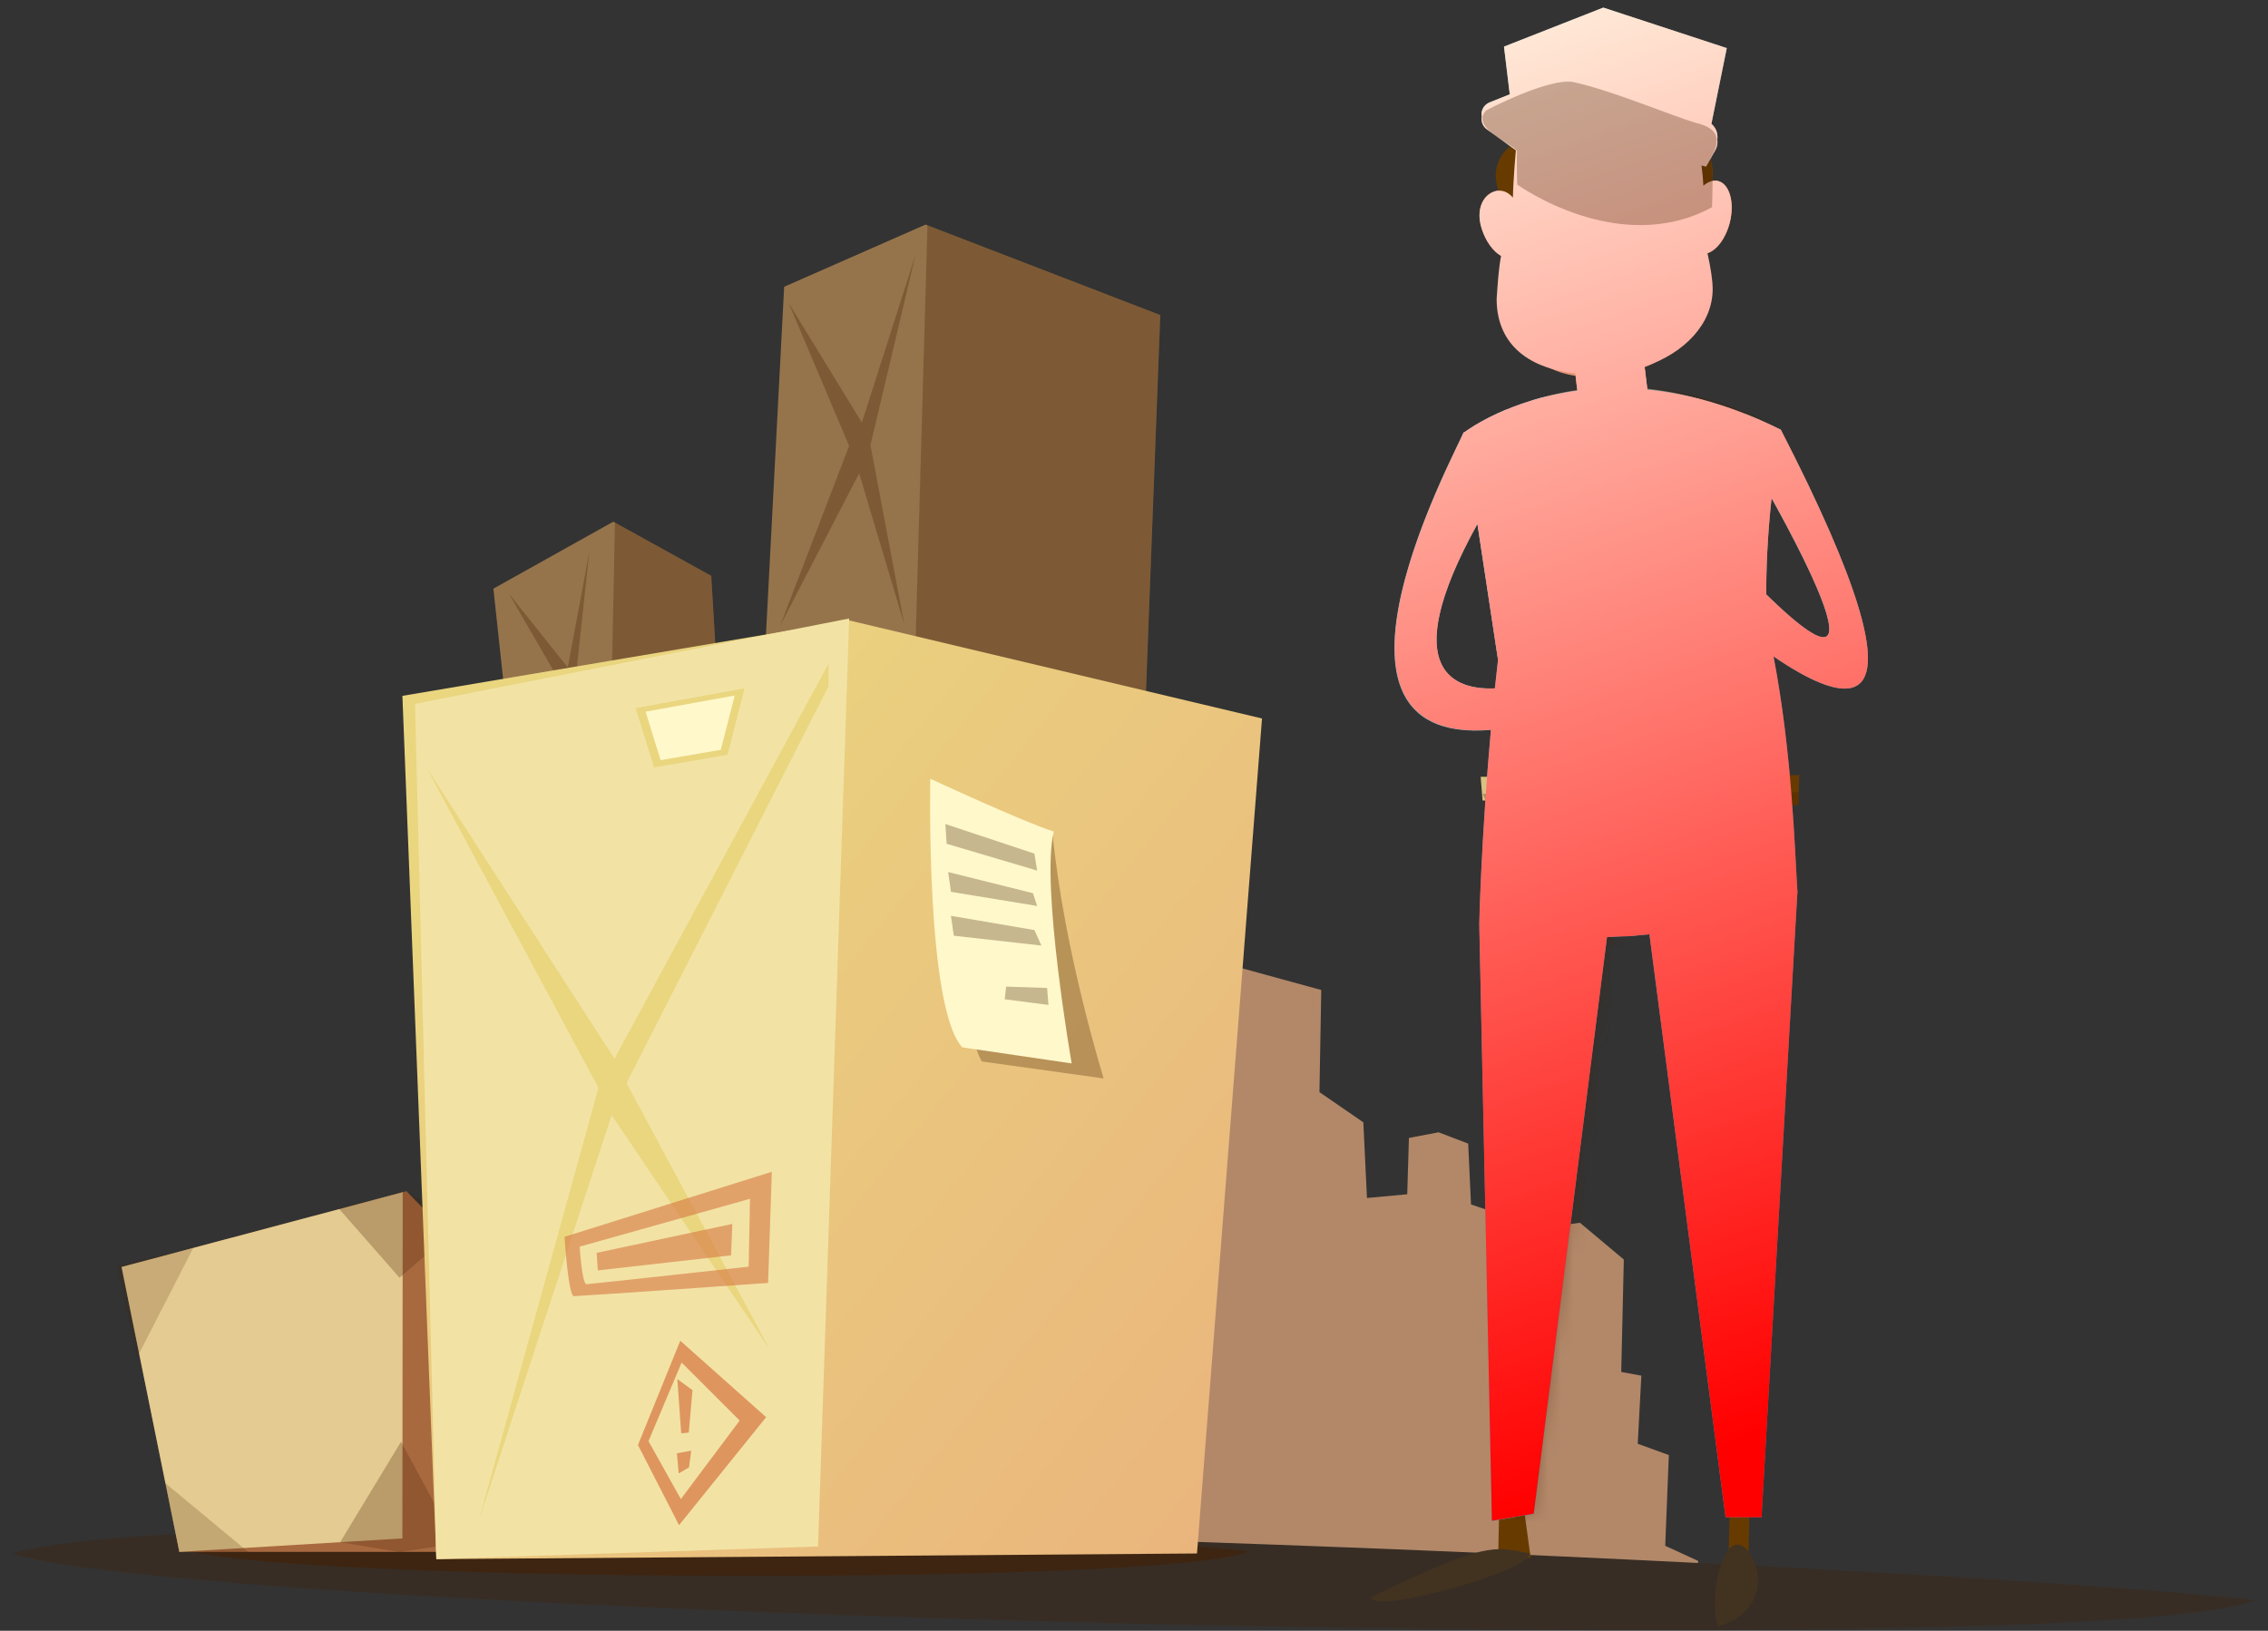 <svg width="178" height="128" viewBox="0 0 178 128" fill="none" xmlns="http://www.w3.org/2000/svg">
<rect x="0" y="0" width="178" height="128" fill="#333333" stroke="none"/>
<path d="M135.765 17.466C136.156 15.895 135.748 14.439 134.851 14.208C133.954 13.986 132.898 15.078 132.507 16.649C132.117 18.221 132.525 19.686 133.422 19.907C134.318 20.138 135.366 19.046 135.765 17.466Z" fill="#E59673"/>
<path opacity="0.3" d="M135.247 17.44C135.575 16.108 135.229 14.874 134.475 14.688C133.711 14.502 132.824 15.425 132.495 16.747C132.167 18.079 132.513 19.313 133.267 19.499C134.031 19.695 134.919 18.771 135.247 17.44Z" fill="#673B00"/>
<path d="M119.499 16.935C119.001 15.39 118.185 14.734 117.306 15.018C116.418 15.302 115.806 16.42 116.303 17.956C116.8 19.5 117.918 20.521 118.797 20.237C119.676 19.962 119.987 18.48 119.499 16.935Z" fill="#E59673"/>
<path opacity="0.3" d="M119.679 17.113C119.279 15.87 118.622 15.337 117.903 15.568C117.193 15.799 116.696 16.695 117.095 17.938C117.495 19.181 118.4 20.007 119.11 19.776C119.829 19.554 120.078 18.355 119.679 17.113Z" fill="#673B00"/>
<path opacity="0.3" d="M177.024 125.598C151.715 122.713 17.77 116.783 0.957 121.932C15.311 126.725 164.72 130.658 177.024 125.598Z" fill="#431F00"/>
<path d="M133.266 122.677L133.275 122.517L130.692 121.328L130.976 114.209L128.535 113.321L128.819 107.977L127.239 107.684L127.443 98.86L123.999 95.975L121.345 96.321L120.998 98.86L119.445 98.754L119.187 95.815L115.45 94.537L115.228 89.761L112.903 88.874L110.577 89.317L110.444 93.738L107.283 94.031L106.999 88.092L103.555 85.722L103.697 77.706L97.483 76.002L89.627 83.645L88.535 120.849C103.99 121.337 119.48 121.985 133.266 122.677Z" fill="#B28869"/>
<path opacity="0.5" d="M98.006 121.763C86.111 120.191 22.463 118.806 14.562 121.603C21.309 124.213 92.228 124.514 98.006 121.763Z" fill="#431F00"/>
<path d="M9.543 99.446L31.904 93.498L42.388 104.337L39.237 121.807H14.079L9.543 99.446Z" fill="#A8693F"/>
<g opacity="0.8">
<path d="M9.539 99.446L14.075 121.807L31.581 120.751L31.607 93.578L9.539 99.446Z" fill="#F2E3A5"/>
<path opacity="0.2" d="M15.16 97.963L10.721 106.618L9.168 99.294L15.16 97.963Z" fill="#431F00"/>
<path opacity="0.3" d="M26.59 94.856L31.357 100.289L36.239 96.081L31.898 93.498L26.59 94.856Z" fill="#431F00"/>
<path opacity="0.3" d="M26.699 121.043L31.475 113.16L35.798 121.149L31.36 121.824L26.699 121.043Z" fill="#431F00"/>
</g>
<path d="M59.84 55.061L61.544 22.509L72.641 17.627L91.06 24.729L89.436 67.489L59.84 55.061Z" fill="#96744B"/>
<path opacity="0.3" d="M89.727 59.748L91.058 24.728L72.789 17.68L71.68 56.534L89.727 59.748Z" fill="#431F00"/>
<path d="M38.723 46.203L48.132 40.947L55.82 45.199L56.832 62.297L40.649 64.072L38.723 46.203Z" fill="#96744B"/>
<path opacity="0.3" d="M39.926 46.575L44.045 53.686L41.612 63.566L44.746 55.062L48.11 62.669L45.154 53.508L46.264 43.228L44.56 52.381L39.926 46.575Z" fill="#431F00"/>
<path opacity="0.3" d="M56.724 60.591L55.818 45.199L48.264 41.018L47.855 60.831L56.724 60.591Z" fill="#431F00"/>
<path d="M34.245 122.376L93.943 121.933L99.047 56.394L66.646 48.697L31.582 54.618L34.245 122.376Z" fill="url(#paint0_linear_1380_8313)"/>
<path d="M32.574 55.247L34.243 122.375L64.203 121.381L66.644 48.545L32.574 55.247Z" fill="#F2E3A5"/>
<path d="M117.689 117.049L117.582 122.269H120.13L119.357 116.605L117.689 117.049Z" fill="#673B00"/>
<path d="M135.771 117.157L135.664 122.376L137.218 122.27L137.351 116.713L135.771 117.157Z" fill="#673B00"/>
<path d="M141.063 69.94C140.832 66.424 140.611 57.565 138.711 49.256C138.516 46.203 138.56 41.134 139.767 33.739C124.73 26.238 114.867 33.988 114.867 33.988L117.575 51.804C116.367 62.261 116.057 72.869 116.11 72.869L117.095 119.385L120.38 118.825L126.123 73.553C128.671 73.411 126.86 73.588 129.452 73.331L135.426 119.092H138.249L141.063 70.046C141.063 70.046 141.063 70.046 141.072 70.046C141.072 70.028 141.072 70.011 141.072 69.993L141.063 69.94Z" fill="url(#paint1_linear_1380_8313)"/>
<path d="M138.638 47.738C138.549 44.622 138.736 40.024 139.765 33.73C138.815 33.251 137.875 32.843 136.969 32.478L136.738 45.998L138.638 47.738Z" fill="#7EB7C4"/>
<path opacity="0.3" d="M136.615 119.091H138.24L141.054 70.046C141.054 70.046 141.054 70.046 141.063 70.046C141.063 70.028 141.063 70.01 141.063 69.992V69.939H141.054C140.832 66.424 140.61 57.565 138.71 49.256C138.364 46.814 139.065 39.198 139.065 39.198C139.065 39.198 138.249 39.011 137.441 39.899C137.263 45.456 137.183 55.159 137.121 66.459C137.121 67.116 134.449 65.572 134.449 66.237C134.44 67.223 137.103 70.445 137.095 71.457C136.997 87.205 136.908 105.181 136.615 119.091Z" fill="#431F00"/>
<path d="M133.72 36.66L135.051 31.831C128.562 29.603 123.84 30.331 120.227 31.423L121.452 36.935L133.72 36.66Z" fill="#7EB7C4"/>
<path d="M130.286 32.327C130.286 31.227 128.671 30.33 126.682 30.33C124.694 30.33 123.078 31.227 123.078 32.327C123.469 33.322 125.022 34.325 127.02 34.325C129.017 34.325 129.727 33.499 130.286 32.327Z" fill="#597B84"/>
<path opacity="0.3" d="M127.639 33.348L139.765 33.721C139.765 33.721 131.083 28.244 120.91 31.2C125.011 30.33 126.787 33.011 127.639 33.348Z" fill="#431F00"/>
<path d="M124.029 32.043C124.029 32.043 122.147 22.882 125.787 22.172C128.37 22.642 128.077 20.468 129.489 32.212C127.119 34.768 124.029 32.043 124.029 32.043Z" fill="#FFB38A"/>
<path opacity="0.3" d="M123.752 30.312L127.641 33.348L128.821 32.904L129.505 32.274L128.892 27.871L123.309 28.208L123.752 30.312Z" fill="#673B00"/>
<path d="M135.34 48.607L137.941 45.926L136.334 45.535L135.34 48.607Z" fill="#2D464C"/>
<path d="M134.699 42.181C134.699 42.181 137.202 41.48 137.167 44.88C137.131 48.2 135.835 47.392 134.601 46.042C133.367 44.693 133.518 42.705 134.699 42.181Z" fill="#FFB38A"/>
<path d="M119.973 39.438L136.076 38.639L133.297 56.721L121.872 55.541L119.973 39.438Z" fill="#EAD67F"/>
<path opacity="0.3" d="M121.238 42.11L121.682 55.541L133.293 56.721L136.072 38.639L135.335 39.926L121.238 42.11Z" fill="#673B00"/>
<path d="M133.552 18.097C133.659 17.538 133.721 16.961 133.721 16.357C133.899 7.72 129.913 5.43 125.972 5.43C122.03 5.43 118.746 10.587 118.746 15.647C118.746 16.553 118.639 16.402 118.834 17.236C117.991 20.361 116.66 29.611 125.173 29.611C131.449 28.945 133.224 27.241 133.552 18.097Z" fill="#E59673"/>
<path d="M131.671 16.57C131.679 10.383 128.812 5.359 125.261 5.35C121.711 5.341 118.302 9.007 119.465 16.961C117.76 28.945 121.977 28.785 125.528 28.794C132.807 27.169 131.662 22.757 131.671 16.57Z" fill="#FFB38A"/>
<path d="M118.587 11.448C117.646 12.123 117.211 13.294 117.46 14.431L118.321 18.265L118.96 18.052L119.634 10.693L118.587 11.448Z" fill="#673B00"/>
<path d="M133.501 11.448C134.132 12.034 134.469 12.868 134.425 13.729L134.185 18.203L133.519 18.097L132.09 10.125L133.501 11.448Z" fill="#673B00"/>
<path d="M133.822 12.149L135.518 3.796L125.833 0.609L118.039 3.672L118.98 11.422L126.259 10.134L133.822 12.149Z" fill="#7EB7C4"/>
<path opacity="0.3" d="M134.013 11.191L135.522 3.787L125.846 0.609L125.535 8.67C125.526 8.679 131.358 10.445 134.013 11.191Z" fill="#431F00"/>
<path d="M118.974 11.422L116.693 9.78C116.4 9.567 116.24 9.212 116.285 8.848C116.329 8.484 116.569 8.182 116.906 8.04L120.998 6.407C122.197 5.928 123.528 5.892 124.753 6.318L133.87 9.47C134.252 9.603 134.562 9.896 134.704 10.277C134.847 10.659 134.82 11.085 134.616 11.44L133.897 12.71L126.839 10.899C125.455 10.544 123.999 10.49 122.596 10.748L118.974 11.422Z" fill="#7EB7C4"/>
<path d="M118.974 11.796L116.693 10.153C116.4 9.94 116.24 9.585 116.285 9.221C116.329 8.857 116.569 8.555 116.906 8.413L120.998 6.78C122.197 6.301 123.528 6.265 124.753 6.691L133.87 9.843C134.252 9.976 134.562 10.269 134.704 10.65C134.847 11.032 134.82 11.458 134.616 11.813L133.897 13.083L126.839 11.272C125.455 10.917 123.999 10.864 122.596 11.121L118.974 11.796Z" fill="#597B84"/>
<path d="M120.061 121.931C117.247 121.336 116.51 121.043 107.598 125.375C107.669 126.76 120.132 123.316 120.061 121.931Z" fill="#423321"/>
<path d="M136.67 121.311C135.107 120.574 134.113 125.483 134.832 127.658C139.288 126.371 138.09 121.977 136.67 121.311Z" fill="#423321"/>
<path d="M123.496 17.91C123.496 17.253 123.3 17.031 123.016 17.031C122.732 17.031 122.457 17.253 122.457 17.91C122.457 18.567 122.688 19.091 122.972 19.091C123.265 19.1 123.496 18.567 123.496 17.91Z" fill="#4C3F32"/>
<path d="M130.526 17.617C130.526 16.961 130.295 16.703 130.011 16.703C129.727 16.703 129.496 16.969 129.496 17.617C129.496 18.274 129.727 18.798 130.011 18.798C130.295 18.798 130.526 18.274 130.526 17.617Z" fill="#4C3F32"/>
<path d="M126.291 17.547C125.475 17.529 125.67 20.237 125.643 21.284C125.617 22.332 127.277 22.562 128.058 22.429C130.126 21.63 127.126 20.139 126.291 17.547Z" fill="#EA5D49"/>
<path d="M128.527 14.209C128.527 14.209 131.439 14.795 131.901 14.635C132.371 14.466 132.407 15.967 131.652 16.02C130.897 16.082 128.634 16.313 128.527 14.209Z" fill="#673B00"/>
<path d="M124.119 14.066C124.119 14.066 121.358 15.034 120.879 14.936C120.4 14.839 120.568 16.321 121.314 16.277C122.06 16.224 124.306 16.161 124.119 14.066Z" fill="#673B00"/>
<path opacity="0.3" d="M73.152 62.305C73.152 62.305 75.744 81.763 77.076 83.317L86.619 84.648C86.619 84.648 83.512 74.662 82.624 65.563C80.254 64.826 73.152 62.305 73.152 62.305Z" fill="#431F00"/>
<path d="M73.012 61.125C73.012 61.125 72.639 79.101 75.524 82.208L84.108 83.469C84.108 83.469 81.667 69.416 82.706 65.271C80.335 64.525 73.012 61.125 73.012 61.125Z" fill="#FFF8CB"/>
<path d="M118.271 32.123C116.069 33.029 114.871 33.978 114.871 33.978L117.543 51.581L118.804 50.694L118.271 32.123Z" fill="#7EB7C4"/>
<path d="M65.023 52.096L48.227 83.094L33.465 60.236L48.005 87.311L65.023 53.871V52.096Z" fill="#EAD67F"/>
<path opacity="0.3" d="M126.273 26.211L128.448 25.953L127.419 27.169L126.273 26.211Z" fill="#673B00"/>
<mask id="mask0_1380_8313" style="mask-type:luminance" maskUnits="userSpaceOnUse" x="114" y="30" width="28" height="90">
<path d="M141.067 69.94C140.836 66.424 140.614 57.565 138.715 49.256C138.519 46.203 138.564 41.134 139.771 33.739C124.733 26.238 114.871 33.988 114.871 33.988L117.579 51.804C116.371 62.261 116.061 72.869 116.114 72.869L117.099 119.385L120.384 118.825L126.127 73.553C128.675 73.411 126.864 73.588 129.456 73.331L135.43 119.092H138.253L141.067 70.046C141.067 70.046 141.067 70.046 141.076 70.046C141.076 70.028 141.076 70.011 141.076 69.993L141.067 69.94Z" fill="white"/>
</mask>
<g mask="url(#mask0_1380_8313)">
<path opacity="0.3" d="M122.795 119.047L118.801 120.156L122.795 71.555L128.344 74.662L122.795 119.047Z" fill="#431F00"/>
</g>
<path d="M125.883 52.336C125.821 52.194 124.729 52.496 123.424 53.028C122.128 53.552 121.116 54.093 121.178 54.236C121.241 54.377 122.333 54.067 123.637 53.543C124.942 53.019 125.945 52.478 125.883 52.336Z" fill="#FFB38A"/>
<path d="M126.096 53.499C126.052 53.348 124.969 53.526 123.682 53.898C122.395 54.271 121.383 54.697 121.427 54.857C121.472 55.008 122.555 54.831 123.842 54.458C125.129 54.076 126.141 53.65 126.096 53.499Z" fill="#FFB38A"/>
<path d="M126.126 55.035C126.108 54.911 124.936 54.991 123.498 55.204C122.069 55.417 120.924 55.692 120.942 55.817C120.959 55.941 122.131 55.861 123.569 55.648C124.998 55.435 126.144 55.16 126.126 55.035Z" fill="#FFB38A"/>
<path d="M122.543 54.272C122.88 55.133 122.96 56.083 120.537 55.94C118.167 55.807 118.788 54.902 119.791 54.067C120.794 53.242 122.206 53.41 122.543 54.272Z" fill="#FFB38A"/>
<path d="M120.984 53.667C120.984 53.667 121.57 52.841 121.632 52.548C121.695 52.255 121.677 51.323 121.508 50.853C121.357 50.445 121.845 50.445 121.952 50.755C122.058 51.066 122.227 51.874 122.165 52.46C122.129 52.833 122.085 53.294 121.854 53.729C121.641 54.173 120.984 53.667 120.984 53.667Z" fill="#FFB38A"/>
<path d="M114.874 33.916C114.288 35.478 100.334 60.973 119.57 56.907L119.02 53.8C119.02 53.8 105.482 57.325 118.168 37.414L114.874 33.916Z" fill="#7EB7C4"/>
<path d="M135.328 48.528C135.328 48.528 157.414 68.031 139.758 33.73L137.556 36.509C137.556 36.509 150.863 59.021 137.885 45.928L135.328 48.528Z" fill="#7EB7C4"/>
<path d="M122.912 21.009C122.912 20.672 122.069 20.396 121.03 20.396C119.992 20.396 119.148 20.672 119.148 21.009C119.148 21.346 119.992 21.622 121.03 21.622C122.069 21.622 122.912 21.346 122.912 21.009Z" fill="#E59673"/>
<path d="M132.999 20.228C132.937 19.9 132.058 19.784 131.029 19.988C130.008 20.184 129.226 20.61 129.289 20.947C129.351 21.276 130.23 21.391 131.259 21.187C132.289 20.991 133.07 20.556 132.999 20.228Z" fill="#E59673"/>
<path opacity="0.3" d="M119.537 65.269L117.211 69.593L117.317 66.823L119.537 65.269Z" fill="#431F00"/>
<path d="M116.358 62.829L116.207 60.974L141.214 60.832L141.143 63.193L116.358 62.829Z" fill="#673B00"/>
<path opacity="0.8" d="M116.207 60.974L116.358 62.829L135.284 63.113L135.364 60.867L116.207 60.974Z" fill="#F2E3A5"/>
<path opacity="0.3" d="M116.359 62.304L116.608 62.846L116.528 63.538L140.771 64.781L140.665 63.2L141.135 63.174L141.188 62.18L116.359 62.304Z" fill="#431F00"/>
<path d="M124.5 60.458L124.642 63.272L128.939 63.493V60.307L124.5 60.458Z" fill="#EAD67F"/>
<path d="M134.184 66.158L139.067 72.221L138.481 74.219L133.82 67.49L134.184 66.158Z" fill="#77A3BC"/>
<path d="M116.426 70.666L119.755 64.897L121.388 65.784L117.171 72.291L116.426 70.666Z" fill="#77A3BC"/>
<path opacity="0.3" d="M135.328 48.528C135.328 48.528 157.414 68.031 139.758 33.73C139.287 35.985 151.83 60.965 137.885 45.928L135.328 48.528Z" fill="#431F00"/>
<path d="M49.887 55.577L51.334 60.237L57.104 59.243L58.435 54.023L49.887 55.577Z" fill="#EAD67F"/>
<path d="M50.668 55.859L51.849 59.667L56.571 58.851L57.663 54.59L50.668 55.859Z" fill="#FFF8CB"/>
<path opacity="0.7" d="M53.39 105.234L50.07 113.419L53.293 119.713L60.128 111.235L53.39 105.234ZM50.896 113.117L53.497 106.948L58.051 111.502L53.435 117.662L50.896 113.117Z" fill="#D67641"/>
<path opacity="0.7" d="M53.16 108.244L53.462 112.505L54.057 112.443L54.35 109.114L53.16 108.244Z" fill="#D67641"/>
<path opacity="0.7" d="M53.125 114.067L53.267 115.648L54.075 115.177L54.252 113.863L53.125 114.067Z" fill="#D67641"/>
<path opacity="0.7" d="M127.285 20.902C127.134 20.37 126.762 20.015 126.442 20.103C126.122 20.192 125.989 20.698 126.14 21.222C126.291 21.755 126.664 22.11 126.984 22.021C127.303 21.941 127.436 21.435 127.285 20.902Z" fill="#FFF5E6"/>
<path d="M37.574 119.376L47.783 82.43L60.432 105.954L48.005 87.534L37.574 119.376Z" fill="#EAD67F"/>
<path opacity="0.2" d="M12.941 116.383L19.493 121.824L14.078 121.807L12.941 116.383Z" fill="#431F00"/>
<path opacity="0.3" d="M74.191 64.676L74.298 66.229L81.4 68.333L81.186 67.002L74.191 64.676Z" fill="#431F00"/>
<path opacity="0.3" d="M74.414 68.447L74.636 70.001L81.4 71.11L81.072 70.107L74.414 68.447Z" fill="#431F00"/>
<path opacity="0.3" d="M74.633 71.883L74.855 73.445L81.734 74.218L81.184 73.001L74.633 71.883Z" fill="#431F00"/>
<path opacity="0.3" d="M78.967 77.439L78.852 78.434L82.287 78.877L82.18 77.546L78.967 77.439Z" fill="#431F00"/>
<path opacity="0.6" d="M44.305 97.077C44.305 97.077 44.598 101.737 45.041 101.737C45.485 101.737 60.283 100.699 60.283 100.699L60.576 91.973L44.305 97.077ZM58.757 99.421C58.757 99.421 46.391 100.779 46.036 100.796C45.681 100.823 45.494 97.849 45.494 97.849L58.863 94.094L58.757 99.421Z" fill="#D67641"/>
<path opacity="0.6" d="M46.824 98.337L46.922 99.713L57.379 98.532L57.477 96.064L46.824 98.337Z" fill="#D67641"/>
<path opacity="0.3" d="M61.872 23.735L66.639 35L61.215 49.141L67.429 37.157L70.98 49.034L68.317 34.938L71.867 19.953L67.642 33.162L61.872 23.735Z" fill="#431F00"/>
<path d="M129.346 23.522C128.974 24.258 127.953 24.782 126.728 24.782C125.449 24.782 124.384 24.196 124.065 23.406H123.852C123.887 24.418 125.156 25.226 126.728 25.226C128.237 25.226 129.462 24.471 129.586 23.522H129.346Z" fill="#4C3F32"/>
<path opacity="0.3" d="M135.335 39.926L132.628 55.727L122.277 55.505L133.294 56.721L136.072 38.639L135.335 39.926Z" fill="#431F00"/>
<path d="M139.769 33.73C139.769 33.721 139.769 33.721 139.76 33.721L139.769 33.73C135.907 31.803 132.392 30.88 129.294 30.578C129.214 29.93 129.143 29.327 129.072 28.776C132.223 27.72 134.416 25.394 134.416 22.696C134.416 22.021 134.265 21.027 134.007 19.864C134.735 19.624 135.445 18.701 135.756 17.467C136.147 15.896 135.738 14.44 134.842 14.209C134.46 14.111 134.061 14.262 133.688 14.573C133.661 14.014 133.608 13.49 133.537 12.984L133.901 13.073L134.62 11.803C134.771 11.537 134.824 11.226 134.78 10.925C134.806 10.703 134.789 10.481 134.709 10.268C134.629 10.055 134.487 9.868 134.318 9.717L135.525 3.77L125.832 0.592L118.038 3.654L118.49 7.4L116.901 8.04C116.564 8.173 116.324 8.483 116.28 8.847C116.271 8.954 116.28 9.052 116.298 9.158C116.298 9.176 116.28 9.194 116.28 9.22C116.236 9.584 116.395 9.939 116.688 10.152L118.97 11.795C118.97 11.795 118.757 14.218 118.739 15.505C118.313 15.026 117.816 14.857 117.292 15.026C116.404 15.31 115.792 16.428 116.289 17.964C116.608 18.967 117.194 19.739 117.807 20.086C117.62 21.089 117.549 22.172 117.461 23.468C117.461 26.752 119.618 28.865 123.639 29.309C123.683 29.806 123.737 30.268 123.799 30.658C118.49 31.36 115.286 33.659 114.904 33.943L114.877 33.916C114.318 35.399 101.695 58.523 117.008 57.28C116.262 65.66 116.058 72.86 116.102 72.851L117.088 119.366L120.372 118.807L126.125 73.552C128.672 73.41 126.861 73.588 129.453 73.33L135.428 119.091H138.251L141.065 70.046C141.065 70.046 141.065 70.046 141.073 70.046C141.073 70.028 141.073 70.01 141.073 69.992V69.939H141.065C140.86 66.743 140.656 59.118 139.192 51.519C144.598 55.23 152.454 58.399 139.769 33.73ZM115.952 41.133L117.567 51.794C117.478 52.54 117.398 53.286 117.319 54.031C114.425 54.156 109.427 52.94 115.952 41.133ZM138.623 46.655C138.615 44.657 138.712 42.145 139.041 39.091C142.023 44.462 147.749 55.585 138.623 46.655Z" fill="url(#paint2_linear_1380_8313)"/>
<path opacity="0.3" d="M119.056 11.857C119.021 12.638 119.074 14.484 119.074 14.484C119.074 14.484 127.046 20.255 134.369 16.26C134.369 15.221 134.52 14.076 134.218 12.487C135.177 10.898 134.813 10.046 133.073 9.638C131.111 9.052 126.566 7.125 123.566 6.46C122.163 6.087 118.497 7.685 116.615 8.679C115.364 10.081 118.834 11.342 119.056 11.857Z" fill="#431F00"/>
<defs>
<linearGradient id="paint0_linear_1380_8313" x1="36.005" y1="64.742" x2="99.476" y2="115.785" gradientUnits="userSpaceOnUse">
<stop stop-color="#EAD67F"/>
<stop offset="0.995" stop-color="#EAB57D"/>
</linearGradient>
<linearGradient id="paint1_linear_1380_8313" x1="161.533" y1="69.469" x2="102.946" y2="79.826" gradientUnits="userSpaceOnUse">
<stop stop-color="#597B84"/>
<stop offset="1" stop-color="#599ABF"/>
</linearGradient>
<linearGradient id="paint2_linear_1380_8313" x1="103.992" y1="-1.984" x2="143.495" y2="110.533" gradientUnits="userSpaceOnUse">
<stop stop-color="#FFFCE9"/>
<stop offset="1" stop-color="#FF0000"/>
</linearGradient>
</defs>
</svg>
